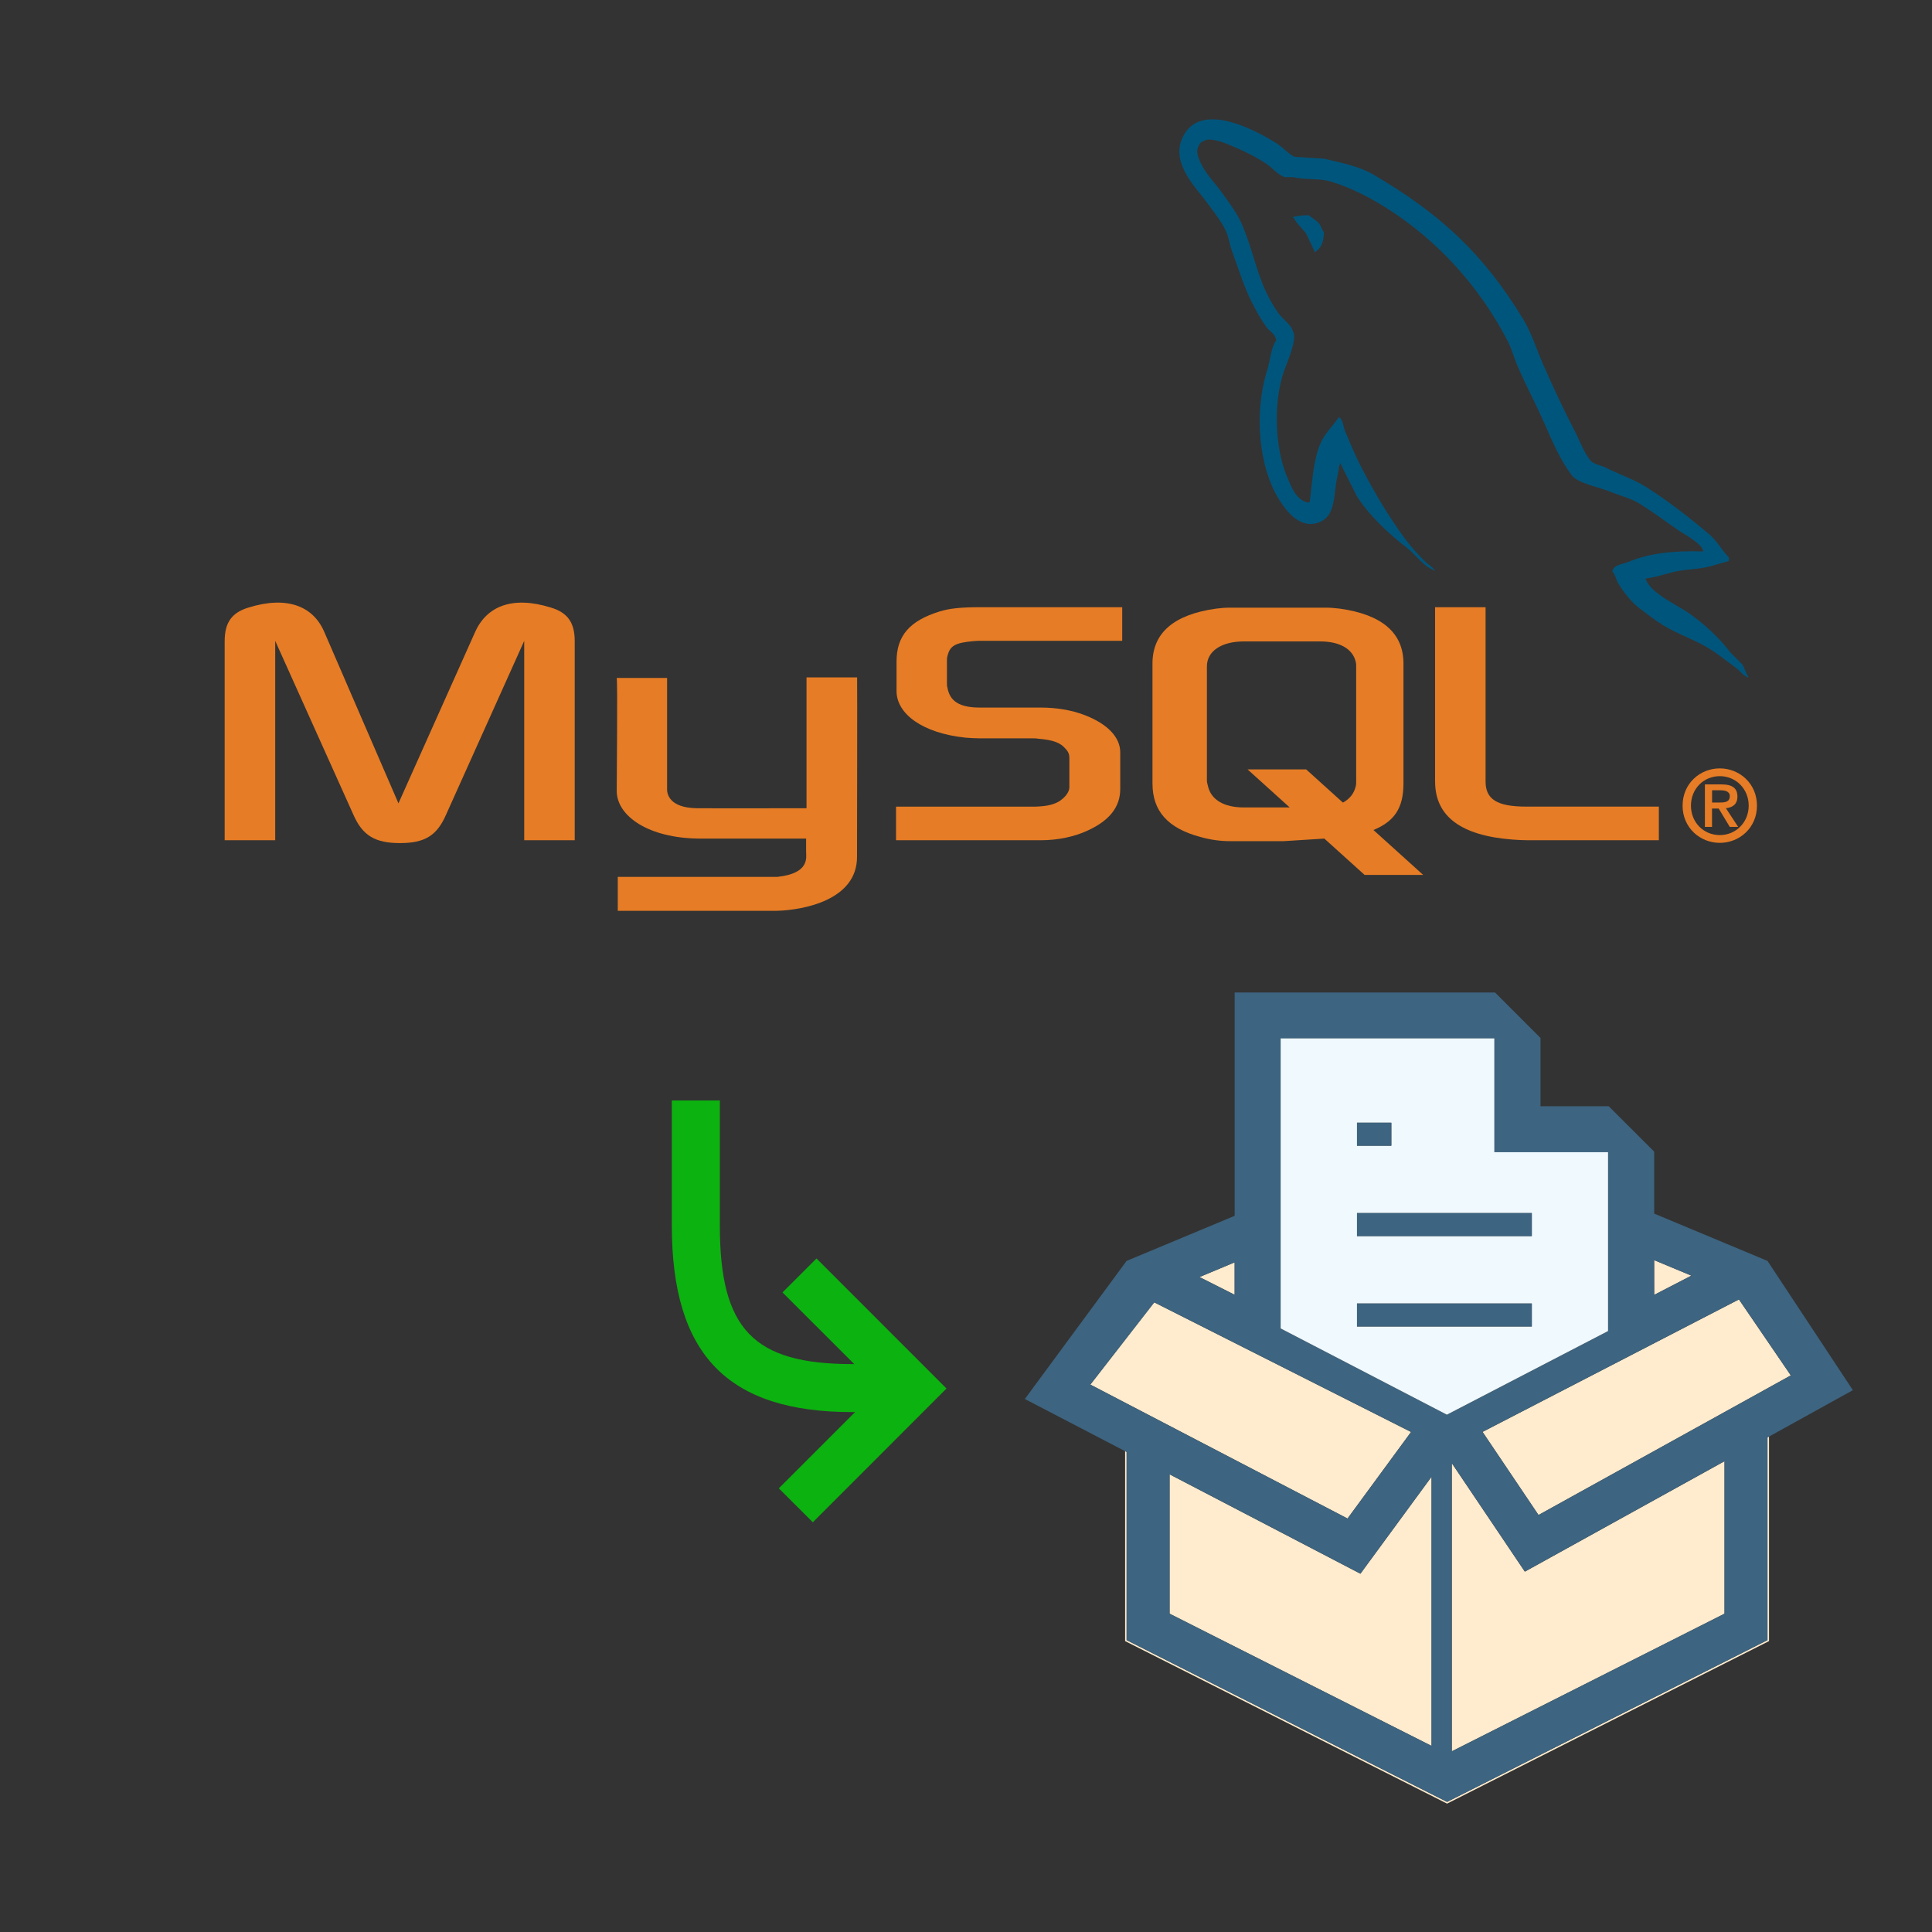 <?xml version="1.0" encoding="utf-8"?>
<!-- Generator: Adobe Illustrator 17.0.0, SVG Export Plug-In . SVG Version: 6.00 Build 0)  -->
<!DOCTYPE svg PUBLIC "-//W3C//DTD SVG 1.1//EN" "http://www.w3.org/Graphics/SVG/1.1/DTD/svg11.dtd">
<svg version="1.1" id="Layer_1" xmlns="http://www.w3.org/2000/svg" xmlns:xlink="http://www.w3.org/1999/xlink" x="0px" y="0px"
	 width="42px" height="42px" viewBox="0 0 42 42" enable-background="new 0 0 42 42" xml:space="preserve">
<rect x="0" y="0" width="42" height="42" fill="#333333" stroke="none"/>
<g>
	<g>
		<path fill="#00557C" d="M37.028,11.987c-0.674-0.019-1.189,0.044-1.63,0.229c-0.125,0.054-0.325,0.055-0.346,0.211
			c0.069,0.072,0.079,0.181,0.135,0.268c0.104,0.171,0.282,0.399,0.441,0.519c0.173,0.131,0.352,0.271,0.536,0.384
			c0.331,0.201,0.699,0.315,1.018,0.518c0.188,0.118,0.373,0.269,0.556,0.402c0.091,0.066,0.151,0.169,0.269,0.212
			c0-0.007,0-0.014,0-0.02c-0.062-0.079-0.077-0.186-0.134-0.27c-0.084-0.082-0.166-0.166-0.25-0.249
			c-0.243-0.322-0.554-0.607-0.882-0.844c-0.263-0.188-0.85-0.442-0.959-0.748c-0.007-0.006-0.013-0.013-0.02-0.02
			c0.187-0.021,0.403-0.088,0.575-0.134c0.288-0.077,0.547-0.058,0.845-0.134c0.134-0.039,0.267-0.078,0.402-0.116
			c0-0.024,0-0.05,0-0.076c-0.15-0.154-0.258-0.359-0.422-0.499c-0.43-0.365-0.899-0.731-1.381-1.036
			c-0.269-0.168-0.599-0.277-0.883-0.422c-0.096-0.048-0.264-0.073-0.326-0.153c-0.148-0.189-0.23-0.431-0.345-0.651
			c-0.241-0.464-0.478-0.971-0.69-1.459c-0.146-0.332-0.241-0.66-0.423-0.958c-0.871-1.433-1.808-2.296-3.26-3.147
			c-0.31-0.181-0.682-0.252-1.075-0.345c-0.211-0.013-0.422-0.026-0.633-0.039c-0.129-0.054-0.263-0.211-0.383-0.287
			c-0.482-0.305-1.716-0.966-2.072-0.096c-0.226,0.548,0.336,1.083,0.536,1.361c0.142,0.195,0.322,0.414,0.423,0.634
			c0.066,0.144,0.077,0.287,0.134,0.44c0.14,0.375,0.261,0.784,0.441,1.132c0.091,0.176,0.192,0.361,0.308,0.519
			c0.07,0.096,0.191,0.139,0.211,0.287c-0.119,0.166-0.126,0.423-0.192,0.633c-0.3,0.946-0.186,2.121,0.25,2.82
			c0.134,0.215,0.448,0.675,0.882,0.499c0.379-0.155,0.294-0.633,0.403-1.057c0.024-0.095,0.009-0.165,0.057-0.23
			c0,0.007,0,0.014,0,0.02c0.115,0.229,0.231,0.461,0.346,0.69c0.255,0.411,0.709,0.841,1.093,1.132
			c0.2,0.151,0.356,0.41,0.614,0.498c0-0.006,0-0.013,0-0.019c-0.007,0-0.013,0-0.02,0c-0.049-0.077-0.128-0.11-0.191-0.173
			c-0.15-0.147-0.317-0.33-0.441-0.499c-0.35-0.474-0.658-0.993-0.94-1.534c-0.135-0.258-0.252-0.543-0.364-0.806
			c-0.044-0.102-0.043-0.255-0.135-0.307c-0.123,0.192-0.307,0.348-0.402,0.575c-0.153,0.363-0.174,0.807-0.23,1.267
			c-0.033,0.012-0.019,0.004-0.038,0.019c-0.268-0.064-0.361-0.339-0.461-0.575c-0.251-0.597-0.298-1.558-0.076-2.244
			c0.058-0.178,0.315-0.737,0.211-0.901c-0.05-0.164-0.215-0.259-0.307-0.384c-0.114-0.155-0.228-0.359-0.308-0.538
			c-0.205-0.464-0.302-0.986-0.518-1.457c-0.104-0.225-0.278-0.452-0.423-0.653c-0.158-0.221-0.336-0.384-0.46-0.651
			c-0.044-0.095-0.103-0.247-0.038-0.345c0.021-0.066,0.05-0.094,0.115-0.115c0.111-0.087,0.421,0.029,0.537,0.077
			c0.307,0.127,0.565,0.249,0.825,0.421c0.125,0.084,0.251,0.244,0.402,0.288c0.058,0,0.115,0,0.173,0
			c0.27,0.063,0.572,0.02,0.824,0.096c0.446,0.136,0.846,0.347,1.209,0.575c1.106,0.699,2.009,1.692,2.628,2.878
			c0.099,0.19,0.142,0.374,0.229,0.575c0.177,0.408,0.4,0.829,0.576,1.228c0.175,0.398,0.346,0.8,0.595,1.131
			c0.131,0.175,0.635,0.267,0.862,0.365c0.16,0.067,0.424,0.138,0.576,0.229c0.291,0.176,0.571,0.384,0.844,0.576
			C36.589,11.604,37.008,11.813,37.028,11.987L37.028,11.987z"/>
		<path fill="#00557C" d="M28.454,4.679c-0.141-0.002-0.239,0.016-0.345,0.038c0,0.006,0,0.013,0,0.02c0.007,0,0.013,0,0.019,0
			c0.067,0.138,0.185,0.227,0.269,0.346c0.063,0.134,0.127,0.268,0.191,0.402c0.007-0.007,0.013-0.014,0.02-0.019
			c0.118-0.084,0.172-0.218,0.172-0.422c-0.048-0.05-0.055-0.113-0.096-0.173C28.63,4.791,28.524,4.745,28.454,4.679L28.454,4.679z"
			/>
	</g>
	<g>
		<path fill="#E67C25" d="M4.885,18.266h1.098v-4.334l1.699,3.778c0.2,0.457,0.475,0.618,1.013,0.618s0.803-0.161,1.002-0.618
			l1.699-3.778v4.334h1.098v-4.327c0-0.422-0.169-0.625-0.518-0.731c-0.833-0.26-1.392-0.034-1.646,0.528l-1.668,3.728l-1.613-3.728
			c-0.243-0.563-0.814-0.788-1.648-0.528c-0.348,0.106-0.517,0.309-0.517,0.731V18.266L4.885,18.266z"/>
		<path fill="#E67C25" d="M13.406,14.738h1.096v2.388c-0.01,0.13,0.043,0.434,0.644,0.444c0.307,0.004,2.367,0,2.387,0v-2.844h1.1
			c0.005,0-0.002,3.877-0.002,3.894c0.007,0.956-1.185,1.164-1.735,1.18H13.43v-0.738c0.006,0,3.463,0,3.471,0
			c0.707-0.075,0.623-0.427,0.623-0.544v-0.288h-2.332c-1.086-0.01-1.777-0.483-1.785-1.028
			C13.405,17.15,13.43,14.762,13.406,14.738L13.406,14.738z"/>
		<path fill="#E67C25" d="M19.477,18.266h3.155c0.369,0,0.728-0.078,1.014-0.211c0.475-0.218,0.707-0.514,0.707-0.901v-0.801
			c0-0.317-0.264-0.613-0.78-0.81c-0.275-0.106-0.613-0.161-0.94-0.161h-1.329c-0.442,0-0.654-0.135-0.707-0.43
			c-0.011-0.035-0.011-0.063-0.011-0.099v-0.499c0-0.028,0-0.057,0.011-0.091c0.053-0.226,0.169-0.289,0.56-0.325
			c0.031,0,0.074-0.007,0.105-0.007h3.134V13.2h-3.081c-0.443,0-0.675,0.028-0.887,0.092c-0.654,0.203-0.938,0.528-0.938,1.091v0.64
			c0,0.493,0.56,0.915,1.498,1.013c0.105,0.008,0.212,0.015,0.316,0.015h1.14c0.042,0,0.084,0,0.116,0.007
			c0.349,0.028,0.496,0.092,0.602,0.218c0.063,0.063,0.085,0.127,0.085,0.197v0.641c0,0.078-0.054,0.176-0.159,0.26
			c-0.095,0.084-0.253,0.141-0.464,0.155c-0.042,0-0.074,0.007-0.116,0.007h-3.029V18.266L19.477,18.266z"/>
		<path fill="#E67C25" d="M31.198,16.992c0,0.752,0.56,1.175,1.689,1.26c0.104,0.007,0.21,0.014,0.316,0.014h2.859v-0.731h-2.88
			c-0.645,0-0.887-0.162-0.887-0.549V13.2h-1.098V16.992L31.198,16.992z"/>
		<path fill="#E67C25" d="M25.054,17.03v-2.607c0-0.663,0.464-1.065,1.384-1.192c0.096-0.013,0.202-0.021,0.297-0.021h2.083
			c0.105,0,0.201,0.008,0.307,0.021c0.92,0.128,1.385,0.529,1.385,1.192v2.607c0,0.538-0.197,0.825-0.652,1.014l1.081,0.976h-1.274
			l-0.875-0.79l-0.881,0.056h-1.173c-0.201,0-0.413-0.027-0.646-0.092C25.392,18.004,25.054,17.638,25.054,17.03L25.054,17.03z
			 M26.237,16.968c0,0.035,0.01,0.07,0.021,0.112c0.063,0.304,0.349,0.473,0.781,0.473h0.998l-0.916-0.827h1.274l0.799,0.722
			c0.146-0.079,0.243-0.199,0.278-0.354c0.01-0.034,0.01-0.069,0.01-0.105v-2.502c0-0.028,0-0.063-0.01-0.1
			c-0.064-0.281-0.35-0.443-0.772-0.443H27.04c-0.485,0-0.803,0.211-0.803,0.543V16.968L26.237,16.968z"/>
		<path fill="#E67C25" d="M36.578,17.514c0,0.482,0.382,0.809,0.809,0.809c0.426,0,0.808-0.326,0.808-0.809
			c0-0.483-0.382-0.81-0.808-0.81C36.96,16.704,36.578,17.03,36.578,17.514L36.578,17.514z M38.015,17.514
			c0,0.366-0.28,0.64-0.627,0.64c-0.353,0-0.628-0.274-0.628-0.64c0-0.366,0.275-0.641,0.628-0.641
			C37.734,16.873,38.015,17.147,38.015,17.514L38.015,17.514z M37.604,17.976h0.182l-0.266-0.406c0.143-0.015,0.25-0.084,0.25-0.253
			c0-0.188-0.117-0.265-0.347-0.265h-0.36v0.924h0.155v-0.399h0.145L37.604,17.976L37.604,17.976z M37.219,17.446v-0.266h0.179
			c0.093,0,0.206,0.018,0.206,0.126c0,0.129-0.103,0.14-0.219,0.14H37.219L37.219,17.446z"/>
	</g>
</g>
<g>
	<polygon fill="#0CB20F" points="20.576,30.185 17.67,33.093 16.931,32.355 19.101,30.185 17.011,28.096 17.75,27.358 	"/>
	<path fill="#0CB20F" d="M19.285,29.654H18.53c-2.155,0-2.881-0.76-2.881-3.011v-2.72h-1.044v2.72c0,2.804,1.211,4.055,3.925,4.055
		h0.755V29.654z"/>
</g>
<g>
	<polygon fill="#FFEBCD" points="31.56,31.806 31.56,38.073 37.49,35.08 37.49,31.765 33.149,34.166 	"/>
	<polygon fill="#FFEBCD" points="35.959,27.394 35.96,28.15 36.769,27.731 	"/>
	<polygon fill="#FFEBCD" points="37.803,28.248 32.229,31.128 33.446,32.935 38.931,29.9 	"/>
	<polygon fill="#FFEBCD" points="38.423,31.248 38.423,35.655 31.458,39.172 24.492,35.655 24.492,31.563 24.459,31.546 
		24.459,35.676 31.458,39.209 38.457,35.676 38.457,31.23 	"/>
	<polygon fill="#FFEBCD" points="25.425,32.05 25.425,35.08 31.121,37.955 31.121,32.102 29.574,34.211 	"/>
	<polygon fill="#FFEBCD" points="26.075,27.762 26.84,28.148 26.84,27.442 	"/>
	<rect x="24.958" y="27.721" fill="#FFEBCD" width="0.001" height="0.001"/>
	<polygon fill="#FFEBCD" points="30.675,31.13 25.092,28.312 23.703,30.1 29.294,33.012 	"/>
	<path fill="#3D6480" d="M24.492,35.655l6.966,3.517l6.966-3.517v-4.407l0.033-0.018l1.823-1.009l-1.856-2.81l-2.464-1.029l0-1.347
		l-0.987-0.986h-1.484v-1.485l-0.988-0.988H26.84v4.855l-2.349,0.98l-2.212,3.002l2.179,1.134l0.033,0.017V35.655z M31.121,37.955
		l-5.695-2.875v-3.03l4.148,2.161l1.547-2.109V37.955z M37.49,35.08l-5.93,2.993v-6.268l1.589,2.36l4.341-2.401V35.08z
		 M33.446,32.935l-1.217-1.807l5.574-2.88l1.128,1.652L33.446,32.935z M35.96,28.15l0-0.756l0.81,0.338L35.96,28.15z M27.84,22.575
		h4.647v2.474h2.472v3.888l-3.504,1.818l-3.614-1.875V22.575z M24.96,27.721L24.96,27.721l-0.002,0.001L24.96,27.721L24.96,27.721z
		 M26.075,27.762l0.766-0.32v0.706L26.075,27.762z M23.703,30.1l1.39-1.788l5.583,2.818l-1.381,1.882L23.703,30.1z"/>
	<path fill="#EFF9FE" d="M27.84,28.879l3.614,1.875l3.504-1.818v-3.888h-2.472v-2.474H27.84V28.879z M29.5,26.871v-0.5h3.8v0.5H29.5
		z M33.3,28.337v0.5h-3.8v-0.5H33.3z M29.5,24.407h0.746v0.5H29.5V24.407z"/>
	<rect x="29.5" y="26.371" fill="#3D6480" width="3.8" height="0.5"/>
	<rect x="29.5" y="28.337" fill="#3D6480" width="3.8" height="0.5"/>
	<rect x="29.5" y="24.407" fill="#3D6480" width="0.746" height="0.5"/>
</g>
</svg>
